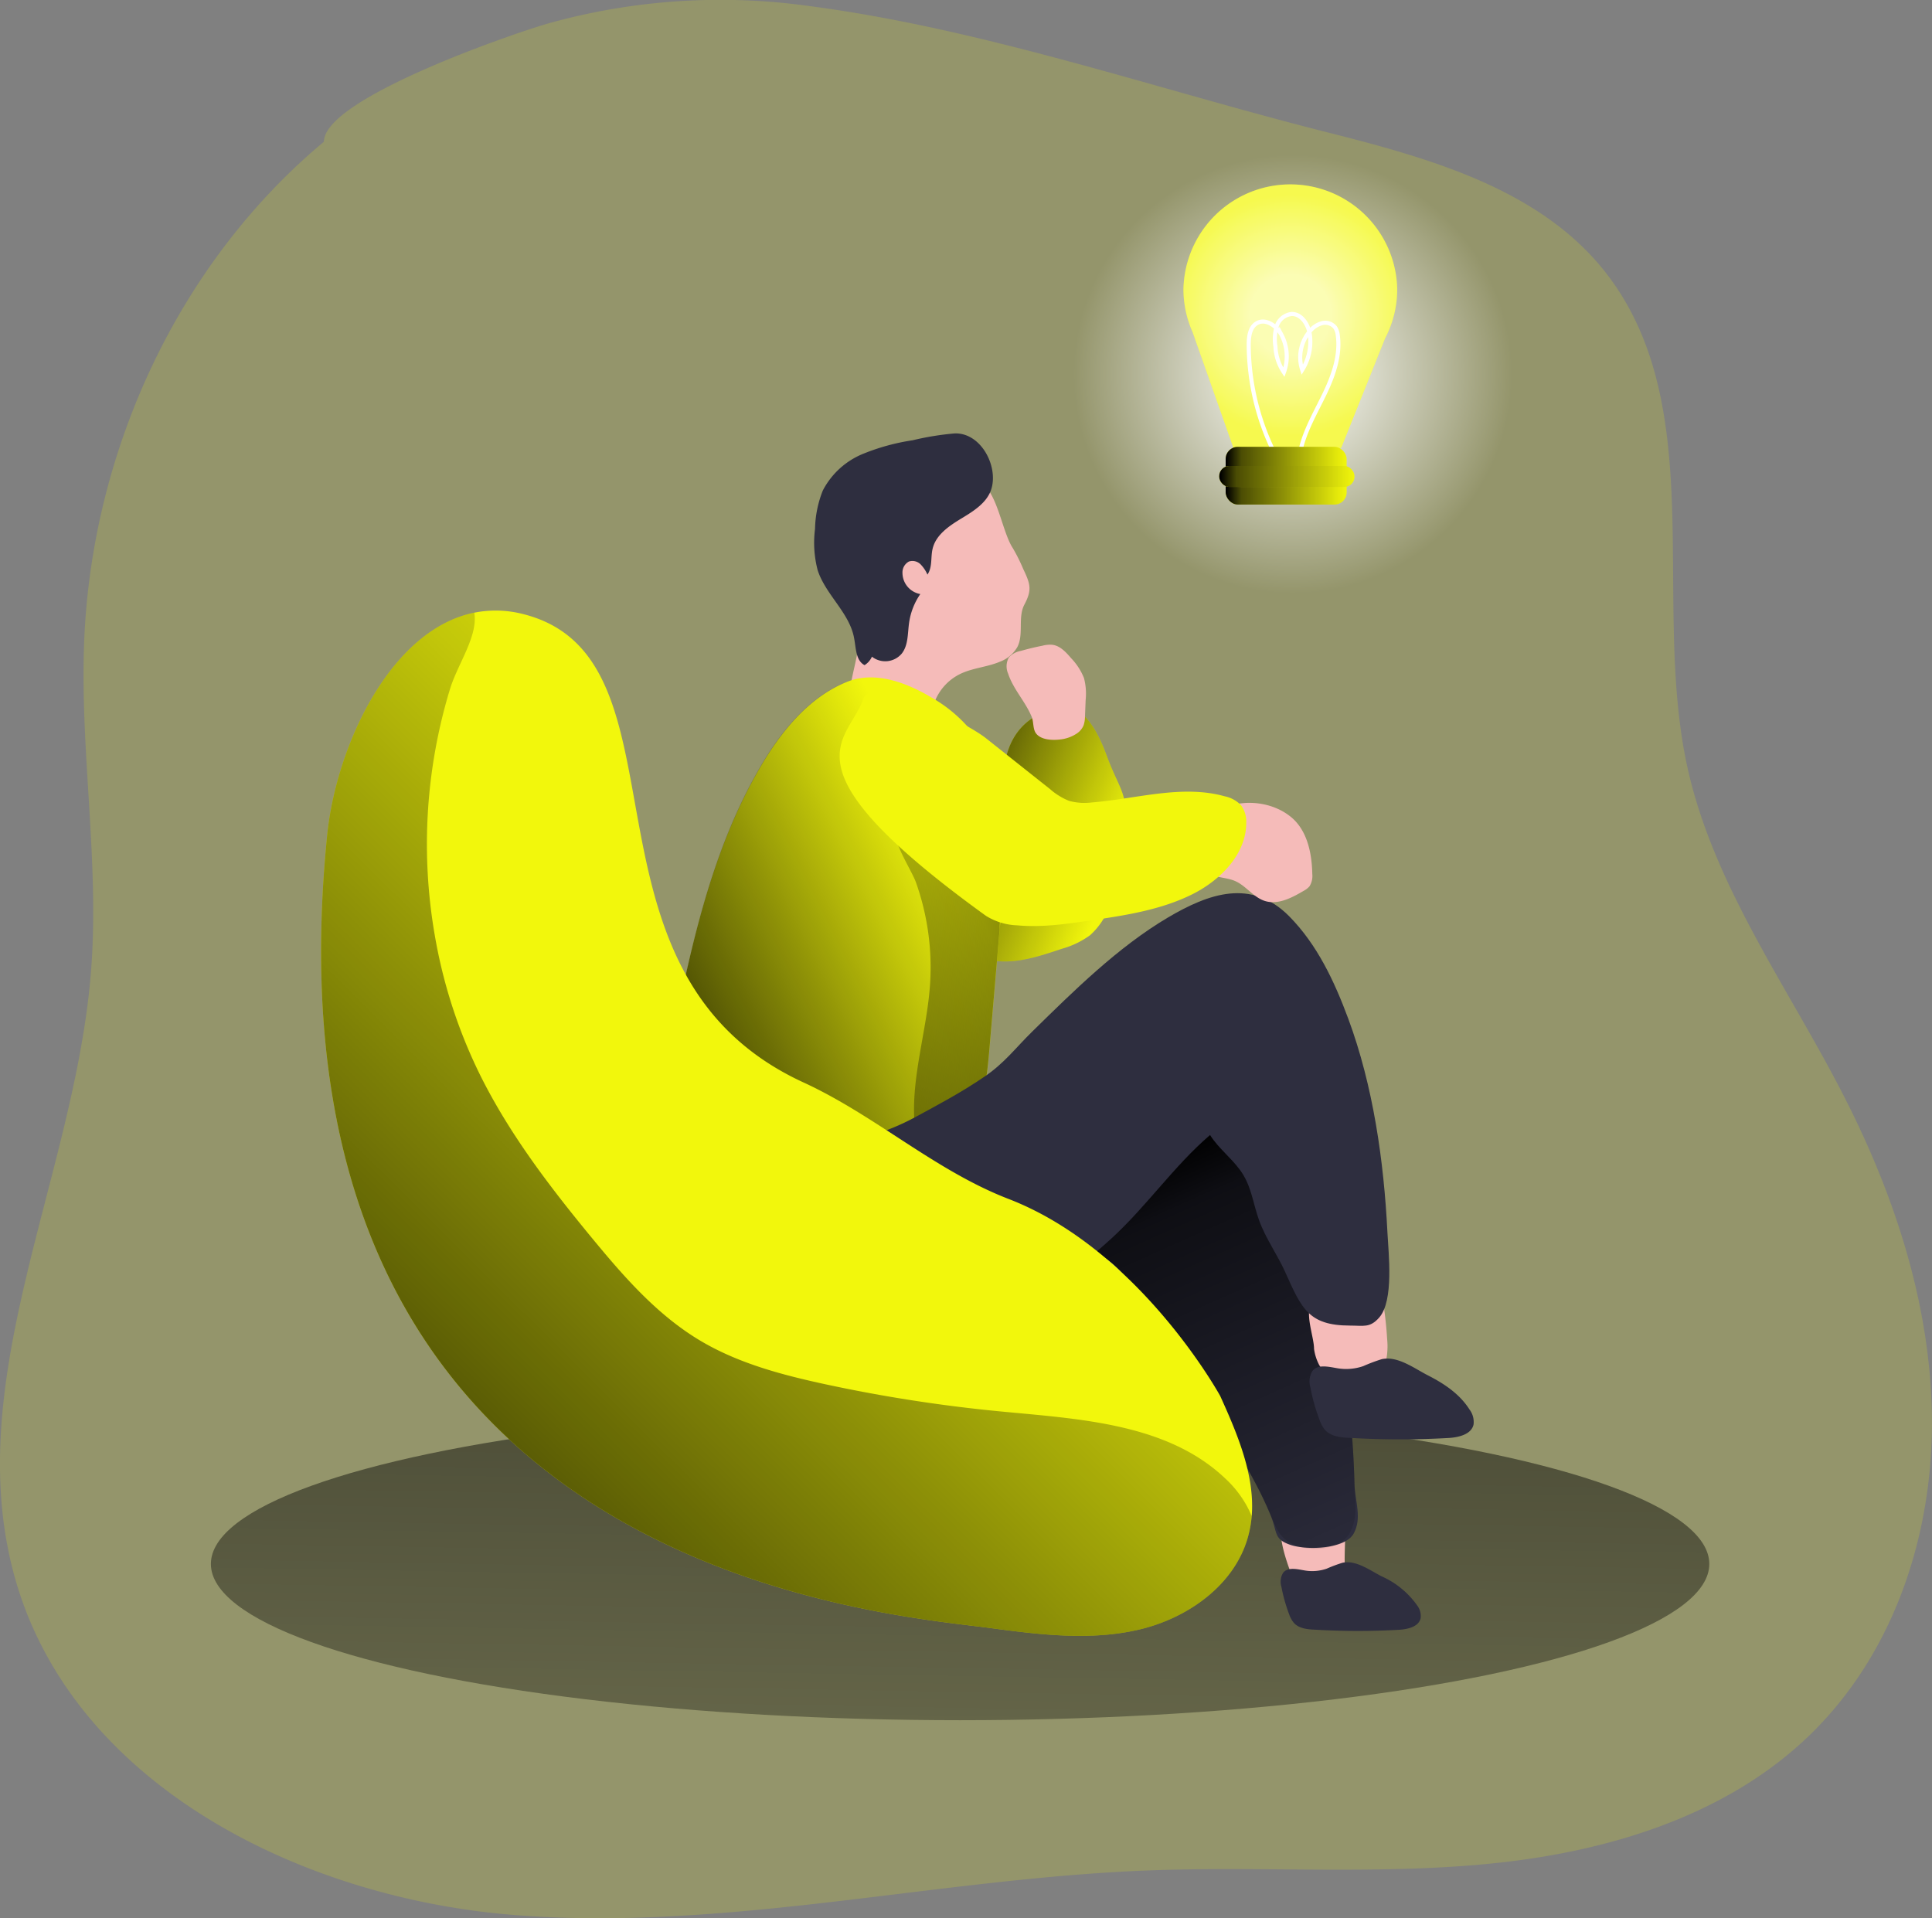 <svg id="Layer_1" data-name="Layer 1" xmlns="http://www.w3.org/2000/svg" xmlns:xlink="http://www.w3.org/1999/xlink" viewBox="0 0 374.51 371.86"><rect x="0" y="0" width="374.51" height="371.86" fill="#808080" stroke="none"/><defs><radialGradient id="radial-gradient" cx="250.59" cy="72.53" r="42.55" gradientUnits="userSpaceOnUse"><stop offset="0" stop-color="#fff"/><stop offset="1" stop-color="#fff" stop-opacity="0"/></radialGradient><linearGradient id="linear-gradient" x1="188.74" y1="149" x2="183.4" y2="461.74" gradientUnits="userSpaceOnUse"><stop offset="0.01"/><stop offset="0.13" stop-opacity="0.69"/><stop offset="1" stop-opacity="0"/></linearGradient><linearGradient id="linear-gradient-2" x1="217.53" y1="172.45" x2="253.76" y2="187.3" xlink:href="#linear-gradient"/><linearGradient id="linear-gradient-3" x1="255.36" y1="244.26" x2="294.4" y2="331.61" xlink:href="#linear-gradient"/><linearGradient id="linear-gradient-4" x1="162.83" y1="220.48" x2="224.31" y2="189.74" xlink:href="#linear-gradient"/><linearGradient id="linear-gradient-5" x1="274.68" y1="213.96" x2="181.9" y2="203.56" xlink:href="#linear-gradient"/><linearGradient id="linear-gradient-6" x1="106.75" y1="324.51" x2="239.18" y2="191.37" xlink:href="#linear-gradient"/><radialGradient id="radial-gradient-2" cx="287.71" cy="79.81" r="23.39" gradientUnits="userSpaceOnUse"><stop offset="0.34" stop-color="#fff"/><stop offset="1" stop-color="#fff" stop-opacity="0.39"/></radialGradient><linearGradient id="linear-gradient-7" x1="237.59" y1="92.22" x2="261.03" y2="92.22" xlink:href="#linear-gradient"/><linearGradient id="linear-gradient-8" x1="236.34" y1="92.36" x2="262.56" y2="92.36" xlink:href="#linear-gradient"/></defs><title>Thinking</title><path d="M100.37,46.2C72.2,69.7,55.53,105.83,53.92,142.47c-.94,21.58,3,43.2,1.29,64.73-3.21,40-25.76,79.67-14.52,118.16,11.55,39.55,55.44,61.34,96.52,64.6s81.95-7.1,123.12-8.64c22.42-.85,44.95.93,67.26-1.43s45.06-9.38,61.08-25.08,23.49-38.33,23.41-60.57-7.24-44-17.43-63.73c-10.72-20.8-25-40.31-30-63.18-7-32.21,4.46-70.12-16-96-12.68-16-33.93-21.93-53.73-26.94C262,36.08,228.32,24.35,194.6,19.92A124.09,124.09,0,0,0,144,23.23C137.71,25,100.37,37.72,100.37,46.2Z" transform="translate(-37.58 -18.73)" fill="#f2f70c" opacity="0.18" style="isolation:isolate"/><circle cx="250.59" cy="72.53" r="63.15" fill="url(#radial-gradient)"/><ellipse cx="186.11" cy="303.18" rx="145.23" ry="30.29" fill="url(#linear-gradient)"/><path d="M287.79,323.62a6,6,0,0,0,1.56,2.6,5.12,5.12,0,0,0,2.42,1c3,.52,7-2.55,6.61-4.2s.18-7.43-.12-9.1a6.58,6.58,0,0,0-.58-2.16c-.9-1.55-3.05-1.72-4.83-1.55-2.37.24-6.06,1-6.79,3.62C285.3,316.65,286.83,321,287.79,323.62Z" transform="translate(-37.58 -18.73)" fill="#f5bbb9"/><path d="M193.22,157.49c-3.34,2.48-4.36,7.23-3.43,11.29s3.45,7.56,6.11,10.76a101.33,101.33,0,0,0,24,21.05c3.3,2.07,6.84,4,10.72,4.43,4.36.48,8.69-1,12.84-2.38a17.11,17.11,0,0,0,5.42-2.61,13.67,13.67,0,0,0,3.65-5.33,42.83,42.83,0,0,0,3.3-15.58c.26-7.05-1.21-7.16-3.67-13.77-1.84-5-4.83-10.82-9.94-9.41-13.68,3.76-9.69,18.4-9.68,25.05-4.51-5.31-12.89-12.94-18.13-17.53C210.09,159.63,199,153.21,193.22,157.49Z" transform="translate(-37.58 -18.73)" fill="#f2f70c"/><path d="M193.22,157.49c-3.34,2.48-4.36,7.23-3.43,11.29s3.45,7.56,6.11,10.76a101.33,101.33,0,0,0,24,21.05c3.3,2.07,6.84,4,10.72,4.43,4.36.48,8.69-1,12.84-2.38a17.11,17.11,0,0,0,5.42-2.61,13.67,13.67,0,0,0,3.65-5.33,42.83,42.83,0,0,0,3.3-15.58c.26-7.05-1.21-7.16-3.67-13.77-1.84-5-4.83-10.82-9.94-9.41-13.68,3.76-9.69,18.4-9.68,25.05-4.51-5.31-12.89-12.94-18.13-17.53C210.09,159.63,199,153.21,193.22,157.49Z" transform="translate(-37.58 -18.73)" fill="url(#linear-gradient-2)"/><path d="M236.15,135.94c-1.3,2.47-.09,5.69-1.34,8.18a6.5,6.5,0,0,1-3.36,2.87c-2.48,1.06-5.3,1.21-7.72,2.38a10,10,0,0,0-4.8,5c-.93,2.2-1.13,4.84-2.87,6.48-2.09,2-5.43,1.59-8.2.81-1.9-.53-3.92-1.31-4.94-3a7,7,0,0,1-.77-3.66c0-3.06.91-6.05,1.5-9.05.85-4.31,1.14-8.72,2.15-13s2.84-8.52,6.16-11.4,10.61-10.31,14.8-9.58c4,.71,4.9,9.62,7.14,13a33.38,33.38,0,0,1,2,4C237.31,131.93,237.68,133.05,236.15,135.94Z" transform="translate(-37.58 -18.73)" fill="#f5bbb9"/><path d="M229.75,113.52c-.82,2.66-3.43,4.28-5.81,5.72s-4.95,3.17-5.58,5.88c-.4,1.66,0,3.54-1,5a6.69,6.69,0,0,0-1.34-2,2.24,2.24,0,0,0-2.24-.54,2.39,2.39,0,0,0-1.26,2.23,4.19,4.19,0,0,0,3.46,4.08,13,13,0,0,0-2.18,5.59c-.29,2.08-.14,4.39-1.46,6a4.19,4.19,0,0,1-5.74.55,3.62,3.62,0,0,1-1.43,1.64c-1.69-.88-1.65-3.23-2-5.1-.83-5-5.53-8.49-7.09-13.31a21,21,0,0,1-.51-8,21.1,21.1,0,0,1,1.51-7.44,15.28,15.28,0,0,1,7.87-7.14,41.77,41.77,0,0,1,9.53-2.6,55.2,55.2,0,0,1,8.17-1.33C227.73,102.59,231.12,109.08,229.75,113.52Z" transform="translate(-37.58 -18.73)" fill="#2e2e3f"/><path d="M276.12,223.59a8.89,8.89,0,0,1,2.95.47,7.5,7.5,0,0,1,2.3,1.62c7.64,7.16,9.95,18.19,11.87,28.48,3.23,17.26,6.46,34.6,6.9,52.15.09,3.46,1.49,6.61-.13,9.66s-9.05,3.35-12.32,2.23-2.46-2.43-3.78-5.66C281.22,306,277.42,300,273.65,294l-13.78-21.83c-2.2-3.48-4.49-7.06-7.86-9.44-4.74-3.34-10.84-3.79-16.54-4.84s-11.87-3.28-14.49-8.45c-4.69-9.29,1.53-21.93,11.51-23.11C247.05,224.58,261.42,223,276.12,223.59Z" transform="translate(-37.58 -18.73)" fill="#2e2e3f"/><path d="M276.12,223.59a8.89,8.89,0,0,1,2.95.47,7.5,7.5,0,0,1,2.3,1.62c7.64,7.16,9.95,18.19,11.87,28.48,3.23,17.26,6.46,34.6,6.9,52.15.09,3.46.75,6.46-.87,9.52s-6.67,3.78-9.95,2.67-4.09-2.73-5.41-6C281.22,306,277.42,300,273.65,294l-13.78-21.83c-2.2-3.48-4.49-7.06-7.86-9.44-4.74-3.34-10.84-3.79-16.54-4.84s-11.87-3.28-14.49-8.45c-4.69-9.29,1.53-21.93,11.51-23.11C247.05,224.58,261.42,223,276.12,223.59Z" transform="translate(-37.58 -18.73)" fill="url(#linear-gradient-3)"/><path d="M292.3,280.21a9.51,9.51,0,0,0,1,3.13c1.39,2.37,4.37,3.35,7.13,3.4a6.58,6.58,0,0,0,3.42-.69,5.48,5.48,0,0,0,2.39-3.46,13.71,13.71,0,0,0,.23-4.29,70.83,70.83,0,0,0-1.14-9.18,2.63,2.63,0,0,0-.49-1.26c-.65-.75-1.85-.52-2.8-.23-2.38.72-8.23,1.32-9.92,3.17C290.22,272.91,292.3,277.71,292.3,280.21Z" transform="translate(-37.58 -18.73)" fill="#f5bbb9"/><path d="M305.43,282.21a33.82,33.82,0,0,0-3.59,1.35A10.11,10.11,0,0,1,297,284c-1.75-.28-3.89-.89-5,.48a3.93,3.93,0,0,0-.4,3.22,35.5,35.5,0,0,0,1.75,6.22,6.23,6.23,0,0,0,1.07,2c1.19,1.33,3.19,1.49,5,1.56a164.81,164.81,0,0,0,19.12,0c1.91-.14,4.26-.72,4.68-2.59a4,4,0,0,0-.79-2.93c-1.9-3-4.9-5-8-6.58C311.72,284,308.54,281.54,305.43,282.21Z" transform="translate(-37.58 -18.73)" fill="#2e2e3f"/><path d="M297.81,321.68a28.36,28.36,0,0,0-3.07,1.15,8.64,8.64,0,0,1-4.13.36c-1.49-.24-3.32-.76-4.29.41a3.35,3.35,0,0,0-.34,2.75,31.1,31.1,0,0,0,1.49,5.3,5.29,5.29,0,0,0,.92,1.68c1,1.13,2.72,1.27,4.24,1.33a141.21,141.21,0,0,0,16.33,0c1.63-.12,3.63-.62,4-2.21a3.37,3.37,0,0,0-.67-2.5,16.74,16.74,0,0,0-6.84-5.62C303.18,323.19,300.46,321.1,297.81,321.68Z" transform="translate(-37.58 -18.73)" fill="#2e2e3f"/><path d="M201.55,151c-7.38,3.08-12.69,9.72-16.7,16.64-9.69,16.7-13.62,36-17.41,54.94-.78,3.92-1.57,7.9-1.25,11.89a15.9,15.9,0,0,0,1.14,4.91c2.46,5.81,9,8.95,15.33,9.33,5.58.35,11.11-1,16.64-1.84,4.65-.66,9.36-.9,13.91-2s9-3.33,11.84-7.07c3.26-4.34,3.84-10.07,4.31-15.47l2.51-29.3c.75-8.78,1.45-18-2-26.08a27.64,27.64,0,0,0-11.71-13C213.22,151,207,148.67,201.55,151Z" transform="translate(-37.58 -18.73)" fill="#f2f70c"/><path d="M231.87,192.93l-.51,5.94q-1,11.69-2,23.36c-.35,4-.75,8.1-2.23,11.73a16.35,16.35,0,0,1-2.08,3.74c-2.81,3.74-7.29,5.93-11.84,7.07s-9.27,1.39-13.91,2c-5.54.79-11.06,2.19-16.64,1.84-6.29-.38-12.88-3.52-15.34-9.33a16.18,16.18,0,0,1-1.13-4.91c-.32-4,.47-8,1.25-11.89,3.79-18.93,7.72-38.24,17.41-54.94,4-6.92,9.32-13.56,16.71-16.64,5.45-2.28,11.66.07,16.62,2.9a27.62,27.62,0,0,1,11.71,13C233.32,175,232.62,184.15,231.87,192.93Z" transform="translate(-37.58 -18.73)" fill="url(#linear-gradient-4)"/><path d="M231.67,190.38c-.1,2.83-.21,5.66-.31,8.49q-1,11.69-2,23.36c-.35,4-.75,8.1-2.23,11.73-2.66,2.63-6.74,3.5-10.5,4.18a1.23,1.23,0,0,1-1.75-1.32c-.78-9.21,2.42-18.27,3-27.5a49.21,49.21,0,0,0-2.75-19.54c-1.25-3.52-8.79-13.74-.27-13.36a11.24,11.24,0,0,1,5,1.86,51.66,51.66,0,0,1,10,7.78,5.79,5.79,0,0,1,1.53,2.12A6,6,0,0,1,231.67,190.38Z" transform="translate(-37.58 -18.73)" fill="url(#linear-gradient-5)"/><path d="M233,149.31a3.52,3.52,0,0,1,.15-3.14,4.09,4.09,0,0,1,2.32-1.26c1.37-.39,2.76-.73,4.16-1a5.86,5.86,0,0,1,1.9-.19c1.53.17,2.68,1.43,3.67,2.59a12,12,0,0,1,2.5,3.85,11.77,11.77,0,0,1,.33,4.23l-.13,3.23a5.43,5.43,0,0,1-.28,1.75,3.57,3.57,0,0,1-1.27,1.53,7.26,7.26,0,0,1-3.47,1.2c-1.41.15-3.58.05-4.5-1.24-.6-.83-.41-2.22-.82-3.19C236.34,154.72,234,152.35,233,149.31Z" transform="translate(-37.58 -18.73)" fill="#f5bbb9"/><path d="M169.39,242.65H169l.22-1.36c-1.64,14.13,3.07,31.07,18.16,35.29,13,3.63,25.47,3.72,38-.45,10.17-3.37,19.81-10.14,27.7-17.37,6.81-6.24,12.07-14,19.06-20,1.63,2.56,4,4.32,5.79,6.75,2.23,3,2.48,6.32,3.69,9.7,1.28,3.6,3.56,6.69,5.11,10.16,3.15,7,4.49,10.32,12.53,10.33,2.68,0,3.86.48,5.65-1.53,2.92-3.29,1.81-12.55,1.62-16.48-.69-13.88-2.76-28.45-7.61-41.52-2.68-7.21-6-14.31-11.44-19.82-7.33-7.38-15.59-4.42-23.51.25-9.65,5.7-18.26,14.22-26.28,22.09-3.32,3.25-5.42,6.17-9.4,8.84-4.41,3-8.71,5.28-13.4,7.82C201.63,242.53,184,242.65,169.39,242.65Z" transform="translate(-37.58 -18.73)" fill="#2e2e3f"/><path d="M280.22,312.62a22.24,22.24,0,0,1-.71,4c-2.57,9.35-11.63,15.78-21.07,18s-19.31,1-28.92-.29C208.05,331.44,86.64,323.07,101,180.64c1.72-17.16,12.21-39.85,28.52-43.14a21.21,21.21,0,0,1,9.38.25c34.08,8.43,7.66,69.31,54.44,90.82,13.9,6.39,25.5,17.09,39.77,22.59,25.48,9.85,41,38.18,41,38.18C277.45,296.71,280.86,304.74,280.22,312.62Z" transform="translate(-37.58 -18.73)" fill="#f2f70c"/><path d="M287.88,177.15c3.1,2.58,4,6.95,4.08,11a3.76,3.76,0,0,1-.55,2.41,4,4,0,0,1-1.15.88c-2.31,1.36-5,2.76-7.54,1.93-2.23-.73-3.65-3-5.82-3.89-1.79-.74-4-.53-5.44-1.86a4.57,4.57,0,0,1-1.2-2.25C267.59,174.58,281.06,171.49,287.88,177.15Z" transform="translate(-37.58 -18.73)" fill="#f5bbb9"/><path d="M241.14,171.71a12.71,12.71,0,0,0,3.65,2.26,11.23,11.23,0,0,0,4.44.32c8.63-.68,17.43-3.52,25.77-1.19a6.06,6.06,0,0,1,3.16,1.74,5.36,5.36,0,0,1,1,3.4c0,6-4.88,11-10.26,13.75-6.19,3.14-13.2,4.19-20.07,5.2-4.66.68-9.37,1.36-14.07.92a12.14,12.14,0,0,1-6.07-1.85c-40.65-29.38-26.48-33.75-23.72-42.15,1.44-4.39,19.57,4.42,23.79,7.77S237,168.43,241.14,171.71Z" transform="translate(-37.58 -18.73)" fill="#f2f70c"/><path d="M280.22,312.62a22.24,22.24,0,0,1-.71,4c-2.57,9.35-11.63,15.78-21.07,18s-19.31,1-28.92-.29C208.05,331.44,86.64,323.07,101,180.64c1.72-17.16,12.21-39.85,28.52-43.14.77,4.5-3.19,9.89-4.69,14.74A103.31,103.31,0,0,0,122,200.83a98.81,98.81,0,0,0,8.78,26.56c5.71,11.41,13.54,21.62,21.66,31.47,6.1,7.4,12.54,14.76,20.76,19.69,7.43,4.46,16,6.72,24.44,8.54a294.6,294.6,0,0,0,33.95,5.26c15.37,1.47,32.3,2.33,43.51,13A21,21,0,0,1,280.22,312.62Z" transform="translate(-37.58 -18.73)" fill="url(#linear-gradient-6)"/><path d="M308.42,74.74a20.45,20.45,0,0,1-2.35,9.58l-8.52,21.27H276.69l-7.92-22.45a20.46,20.46,0,0,1-1.78-8.4,20.72,20.72,0,0,1,41.43,0Z" transform="translate(-37.58 -18.73)" fill="#f2f70c"/><path d="M308.42,74.74a20.45,20.45,0,0,1-2.35,9.58l-8.52,21.27H276.69l-7.92-22.45a20.46,20.46,0,0,1-1.78-8.4,20.72,20.72,0,0,1,41.43,0Z" transform="translate(-37.58 -18.73)" opacity="0.69" fill="url(#radial-gradient-2)" style="isolation:isolate"/><path d="M284.32,105.93a47.69,47.69,0,0,1-4.68-20.36c0-1.58.22-3.44,1.61-4.21,1.69-.94,3.78.53,4.71,2.23a9,9,0,0,1,.5,7.32,9.65,9.65,0,0,1-1.64-5,8.82,8.82,0,0,1,.24-3.93,3.42,3.42,0,0,1,2.88-2.38c2-.07,3.36,2.21,3.58,4.23a10.28,10.28,0,0,1-1.51,6.6,7.79,7.79,0,0,1,1.6-7.63,4.45,4.45,0,0,1,2.32-1.44,2.45,2.45,0,0,1,2.47.87,3.34,3.34,0,0,1,.5,1.48c.53,3.82-.79,7.66-2.45,11.15s-3.66,6.84-4.63,10.58" transform="translate(-37.58 -18.73)" fill="none" stroke="#fff" stroke-miterlimit="10" stroke-width="0.79"/><rect x="237.59" y="86.62" width="23.45" height="11.19" rx="2.34" fill="#f2f70c"/><rect x="237.59" y="86.62" width="23.45" height="11.19" rx="2.34" fill="url(#linear-gradient-7)"/><rect x="236.34" y="90.33" width="26.22" height="4.06" rx="1.96" fill="#f2f70c"/><rect x="236.34" y="90.33" width="26.22" height="4.06" rx="1.96" fill="url(#linear-gradient-8)"/></svg>